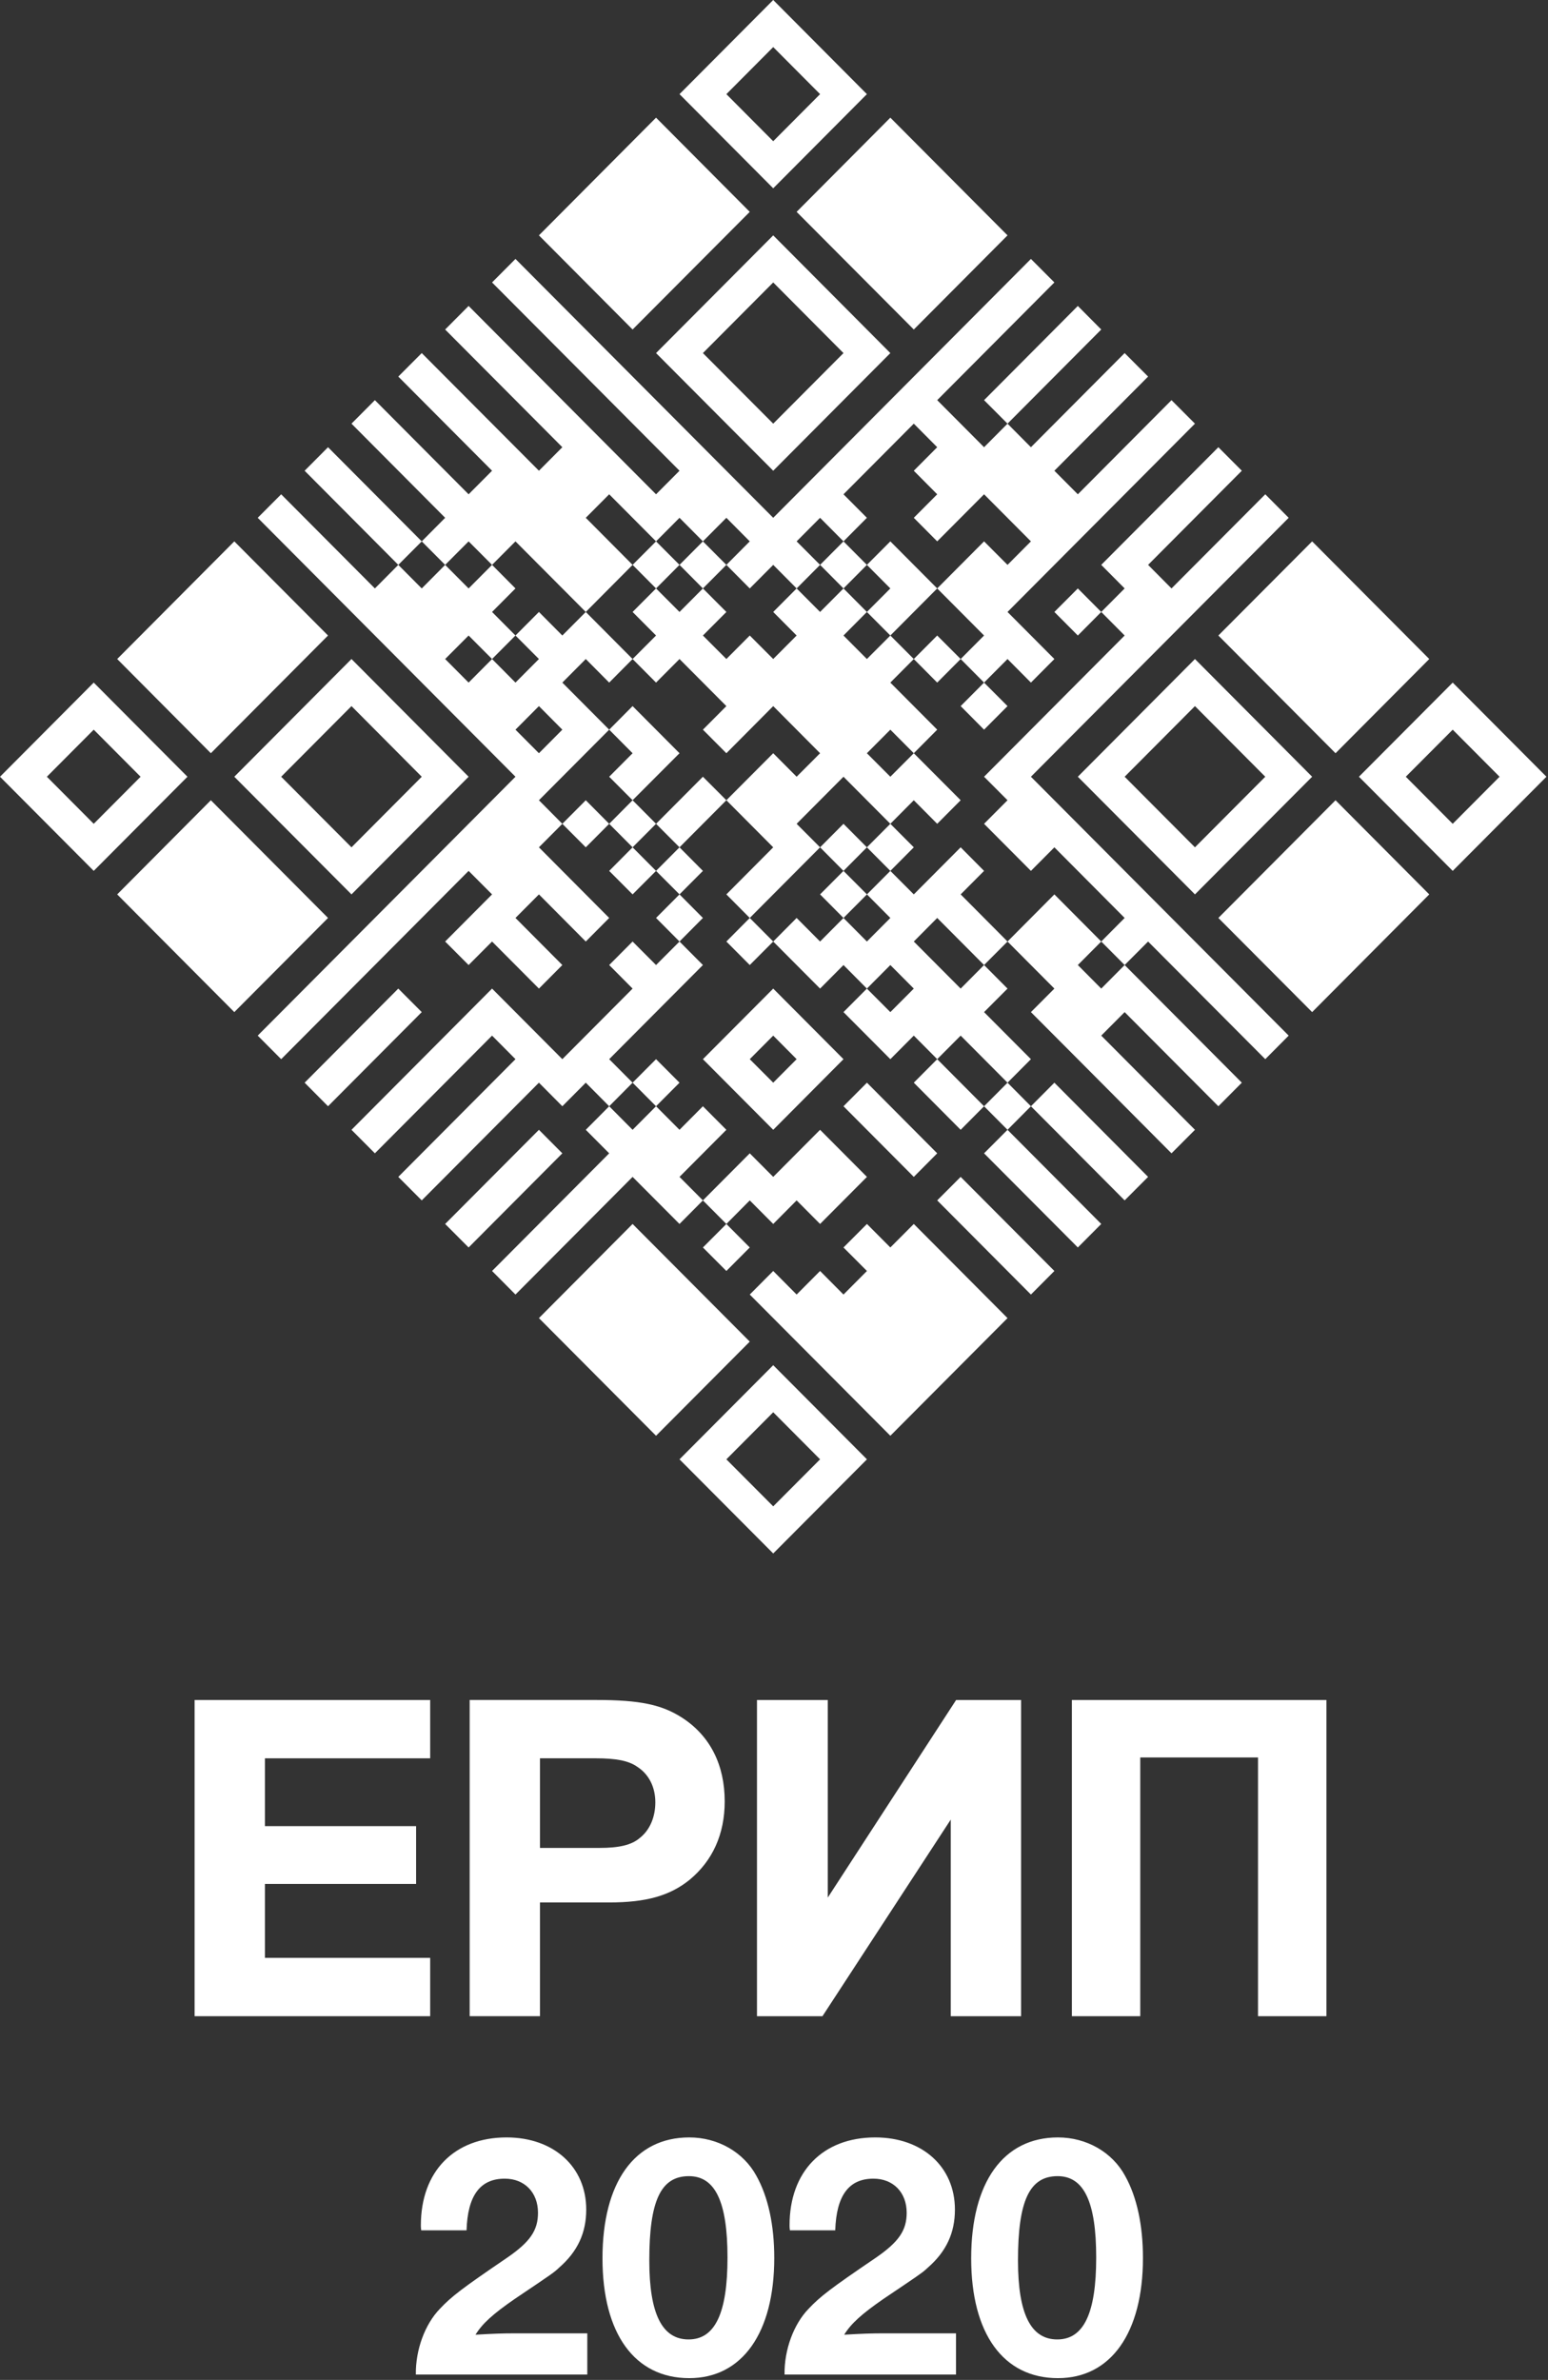 <svg width="175" height="269" viewBox="0 0 175 269" fill="none" xmlns="http://www.w3.org/2000/svg">
<rect x="0" y="0" width="175" height="269" fill="#333333" stroke="none"/>
<path fill-rule="evenodd" clip-rule="evenodd" d="M63.205 256.314C62.596 256.883 62.596 256.883 58.197 259.843C55.732 261.543 54.521 262.639 53.755 263.892C55.816 263.771 56.823 263.735 58.275 263.735H66.393V268.396H47.011C46.969 265.557 48.066 262.681 49.718 260.974C51.049 259.558 52.225 258.662 57.347 255.176C59.933 253.396 60.819 252.095 60.819 250.109C60.819 247.797 59.288 246.253 57.064 246.253C54.28 246.253 52.863 248.16 52.743 252.095H47.62C47.578 251.852 47.578 251.568 47.578 251.526C47.578 245.448 51.333 241.592 57.269 241.592C62.596 241.592 66.273 244.916 66.273 249.746C66.273 252.379 65.302 254.486 63.205 256.314ZM77.922 268.801C83.895 268.801 87.529 263.692 87.529 255.218C87.529 251.526 86.848 248.324 85.51 245.933C84.057 243.257 81.153 241.592 77.922 241.592C71.745 241.592 68.111 246.659 68.111 255.26C68.111 263.771 71.745 268.801 77.922 268.801ZM73.402 255.502C73.402 248.771 74.692 245.969 77.88 245.969C80.869 245.969 82.243 248.893 82.243 255.176C82.243 261.465 80.827 264.425 77.844 264.425C74.855 264.425 73.402 261.543 73.402 255.502ZM104.657 256.524C104.194 256.938 103.675 257.288 99.877 259.843C97.419 261.543 96.201 262.639 95.436 263.892C97.497 263.771 98.503 263.735 99.956 263.735H108.074V268.396H88.692C88.65 265.557 89.747 262.681 91.398 260.974C92.73 259.558 93.905 258.662 99.034 255.176C101.613 253.396 102.499 252.095 102.499 250.109C102.499 247.797 100.968 246.253 98.744 246.253C95.96 246.253 94.55 248.16 94.423 252.095H89.301C89.258 251.852 89.258 251.568 89.258 251.526C89.258 245.448 93.013 241.592 98.949 241.592C104.277 241.592 107.953 244.916 107.953 249.746C107.953 252.379 106.983 254.486 104.886 256.314C104.802 256.391 104.73 256.459 104.657 256.524ZM129.209 255.218C129.209 263.692 125.575 268.801 119.603 268.801C113.425 268.801 109.791 263.771 109.791 255.26C109.791 246.659 113.425 241.592 119.603 241.592C122.833 241.592 125.738 243.257 127.19 245.933C128.528 248.324 129.209 251.526 129.209 255.218ZM119.561 245.969C116.372 245.969 115.083 248.771 115.083 255.502C115.083 261.543 116.535 264.425 119.524 264.425C122.514 264.425 123.924 261.465 123.924 255.176C123.924 248.893 122.55 245.969 119.561 245.969Z" fill="white"/>
<path fill-rule="evenodd" clip-rule="evenodd" d="M84.76 119.718L87.412 122.375L90.058 119.718L87.412 117.055L84.76 119.718ZM87.412 111.74L95.355 119.718L87.412 127.702L79.463 119.718L87.412 111.74ZM119.197 69.169L121.848 71.832L124.494 69.169L121.848 66.511L119.197 69.169ZM137.735 103.756L148.336 114.398L161.576 101.093L150.981 90.451L137.735 103.756ZM145.684 58.527L143.038 55.87L132.437 66.511L129.791 63.848L140.386 53.207L137.735 50.549L124.494 63.848L127.14 66.511L124.494 69.169L127.14 71.832L111.247 87.794L113.899 90.451L111.247 93.115L116.545 98.436L119.197 95.772L127.14 103.756L124.494 106.42L127.14 109.077L129.791 106.42L143.038 119.718L145.684 117.055L116.545 87.794L145.684 58.527ZM74.165 61.191L71.514 63.848L74.165 66.511L76.817 63.848L74.165 61.191ZM169.525 87.794L164.228 82.474L158.924 87.794L164.228 93.115L169.525 87.794ZM174.823 87.794L164.228 98.436L153.627 87.794L164.228 77.153L174.823 87.794ZM63.571 93.115L66.222 95.772L68.868 93.115L66.222 90.451L63.571 93.115ZM63.571 82.474L60.925 79.81L58.273 82.474L60.925 85.137L63.571 82.474ZM60.925 90.451L63.571 93.115L60.925 95.772L68.868 103.756L66.222 106.42L60.925 101.093L58.273 103.756L63.571 109.077L60.925 111.74L55.627 106.42L52.976 109.077L50.324 106.42L55.627 101.093L52.976 98.436L31.786 119.718L29.134 117.055L58.273 87.794L29.134 58.527L31.786 55.87L42.381 66.511L45.026 63.848L47.678 66.511L50.324 63.848L52.976 66.511L55.627 63.848L58.273 66.511L55.627 69.169L58.273 71.832L55.627 74.489L52.976 71.832L50.324 74.489L52.976 77.153L55.627 74.489L58.273 77.153L60.925 74.489L58.273 71.832L60.925 69.169L63.571 71.832L66.222 69.169L71.514 74.489L68.868 77.153L66.222 74.489L63.571 77.153L68.868 82.474L60.925 90.451ZM90.058 93.115L95.355 87.794L100.653 93.115L103.304 90.451L105.95 93.115L108.602 90.451L103.304 85.137L100.653 87.794L98.001 85.137L100.653 82.474L103.304 85.137L105.95 82.474L100.653 77.153L103.304 74.489L100.653 71.832L98.001 74.489L95.355 71.832L98.001 69.169L95.355 66.511L92.709 69.169L90.058 66.511L87.412 69.169L90.058 71.832L87.412 74.489L84.76 71.832L82.115 74.489L79.463 71.832L82.115 69.169L79.463 66.511L76.817 69.169L74.165 66.511L71.514 69.169L74.165 71.832L71.514 74.489L74.165 77.153L76.817 74.489L82.115 79.81L79.463 82.474L82.115 85.137L87.412 79.81L92.709 85.137L90.058 87.794L87.412 85.137L82.115 90.451L87.412 95.772L82.115 101.093L84.76 103.756L92.709 95.772L90.058 93.115ZM74.165 93.115L76.817 95.772L82.115 90.451L79.463 87.794L74.165 93.115ZM71.514 90.451L68.868 93.115L71.514 95.772L74.165 93.115L71.514 90.451ZM121.848 109.077L124.494 106.42L119.197 101.093L113.899 106.42L119.197 111.74L116.545 114.398L121.848 119.718L132.437 130.36L135.089 127.702L124.494 117.055L127.14 114.398L137.735 125.039L140.386 122.375L127.14 109.077L124.494 111.74L121.848 109.077ZM111.247 98.436L108.602 95.772L103.304 101.093L100.653 98.436L98.007 101.093L100.653 103.756L98.001 106.42L95.355 103.756L92.709 106.42L90.058 103.756L87.412 106.42L92.709 111.74L95.355 109.077L98.001 111.74L100.653 109.077L103.304 111.74L100.653 114.398L98.001 111.74L95.355 114.398L100.653 119.718L103.304 117.055L105.95 119.718L108.602 117.055L113.899 122.375L116.545 119.718L111.247 114.398L113.899 111.74L111.247 109.077L108.602 111.74L103.304 106.42L105.95 103.756L111.247 109.077L113.899 106.42L108.602 101.093L111.247 98.436ZM79.463 61.191L76.817 63.848L79.463 66.511L82.115 63.848L79.463 61.191ZM95.355 61.191L92.709 63.848L95.355 66.511L98.001 63.848L95.355 61.191ZM103.304 74.489L105.95 77.153L108.602 74.489L105.95 71.832L103.304 74.489ZM52.976 61.191L55.627 63.848L58.273 61.191L66.222 69.169L71.514 63.848L66.222 58.527L68.868 55.87L74.165 61.191L76.817 58.527L79.463 61.191L82.115 58.527L84.76 61.191L82.115 63.848L84.76 66.511L87.412 63.848L90.058 66.511L92.709 63.848L90.058 61.191L92.709 58.527L95.355 61.191L98.001 58.527L95.355 55.87L103.304 47.886L105.95 50.549L103.304 53.207L105.95 55.87L103.304 58.527L105.95 61.191L111.247 55.87L116.545 61.191L113.899 63.848L111.247 61.191L105.95 66.511L111.247 71.832L108.602 74.489L111.247 77.153L113.899 74.489L116.545 77.153L119.197 74.489L113.899 69.169L135.089 47.886L132.437 45.229L121.848 55.87L119.197 53.207L129.791 42.565L127.14 39.908L116.545 50.549L113.899 47.886L111.247 50.549L105.95 45.229L119.197 31.924L116.545 29.267L105.95 39.908L87.412 58.527L58.273 29.267L55.627 31.924L76.817 53.207L74.165 55.87L52.976 34.581L50.324 37.245L63.571 50.549L60.925 53.207L47.678 39.908L45.026 42.565L55.627 53.207L52.976 55.87L42.381 45.229L39.735 47.886L50.324 58.527L47.678 61.191L50.324 63.848L52.976 61.191ZM100.653 61.191L98.001 63.848L100.653 66.511L98.001 69.169L100.653 71.832L105.95 66.511L100.653 61.191ZM95.355 93.115L92.709 95.772L95.355 98.436L98.001 95.772L95.355 93.115ZM60.925 127.702L50.324 138.344L52.976 141.001L63.571 130.36L60.925 127.702ZM31.786 87.794L39.735 95.772L47.678 87.794L39.735 79.81L31.786 87.794ZM39.735 74.489L52.976 87.794L39.735 101.093L26.488 87.794L39.735 74.489ZM45.026 111.74L34.438 122.375L37.083 125.039L47.678 114.398L45.026 111.74ZM71.514 138.344L60.925 148.985L74.165 162.284L84.76 151.642L71.514 138.344ZM129.791 133.023L119.197 122.375L116.545 125.039L127.14 135.68L129.791 133.023ZM105.95 135.68L116.545 146.322L119.197 143.658L108.602 133.023L105.95 135.68ZM105.95 130.36L98.007 122.375L95.355 125.039L103.304 133.023L105.95 130.36ZM100.653 141.001L98.007 138.344L95.355 141.001L98.007 143.658L95.355 146.322L92.709 143.658L90.058 146.322L87.412 143.658L84.76 146.322L100.653 162.284L113.899 148.985L103.304 138.344L100.653 141.001ZM82.115 164.947L87.412 170.262L92.709 164.947L87.412 159.626L82.115 164.947ZM87.412 154.306L98.007 164.947L87.412 175.588L76.817 164.947L87.412 154.306ZM103.304 37.245L113.899 26.603L100.653 13.299L90.058 23.946L103.304 37.245ZM95.355 39.908L87.412 31.924L79.463 39.908L87.412 47.886L95.355 39.908ZM87.412 53.207L74.165 39.908L87.412 26.603L100.653 39.908L87.412 53.207ZM23.837 90.451L13.248 101.093L26.488 114.398L37.083 103.756L23.837 90.451ZM143.038 87.794L135.089 79.81L127.14 87.794L135.089 95.772L143.038 87.794ZM135.089 101.093L121.848 87.794L135.089 74.489L148.336 87.794L135.089 101.093ZM15.893 87.794L10.596 82.474L5.299 87.794L10.596 93.115L15.893 87.794ZM21.191 87.794L10.596 98.436L0.001 87.794L10.596 77.153L21.191 87.794ZM92.709 10.641L87.412 5.321L82.115 10.641L87.412 15.962L92.709 10.641ZM87.412 21.283L76.817 10.641L87.412 0L98.001 10.641L87.412 21.283ZM84.76 23.946L74.165 13.299L60.925 26.603L71.514 37.245L84.76 23.946ZM37.083 71.832L26.488 61.191L13.248 74.489L23.837 85.137L37.083 71.832ZM121.848 34.581L111.247 45.229L113.899 47.886L124.494 37.245L121.848 34.581ZM37.083 50.549L34.438 53.207L45.026 63.848L47.678 61.191L37.083 50.549ZM68.868 98.436L71.514 101.093L74.165 98.436L71.514 95.772L68.868 98.436ZM121.848 141.001L124.494 138.344L113.899 127.702L111.247 130.36L121.848 141.001ZM150.981 85.137L161.576 74.489L148.336 61.191L137.735 71.832L150.981 85.137ZM100.653 98.436L103.304 95.772L100.653 93.115L98.001 95.772L100.653 98.436ZM92.709 101.093L95.355 103.756L98.007 101.093L95.355 98.436L92.709 101.093ZM68.868 87.794L71.514 90.451L76.817 85.137L71.514 79.81L68.868 82.474L71.514 85.137L68.868 87.794ZM111.247 82.474L113.899 79.81L111.247 77.153L108.602 79.81L111.247 82.474ZM76.817 101.093L79.463 98.436L76.817 95.772L74.165 98.436L76.817 101.093ZM82.115 106.42L84.76 109.077L87.412 106.42L84.76 103.756L82.115 106.42ZM113.899 127.702L116.545 125.039L113.899 122.375L111.247 125.039L113.899 127.702ZM76.817 122.375L74.165 119.718L71.514 122.375L74.165 125.039L76.817 122.375ZM103.304 122.375L108.602 127.702L111.247 125.039L105.95 119.718L103.304 122.375ZM82.115 143.658L84.76 141.001L82.115 138.344L79.463 141.001L82.115 143.658ZM71.514 106.42L68.868 109.077L71.514 111.74L63.571 119.718L55.627 111.74L39.735 127.702L42.381 130.36L55.627 117.055L58.273 119.718L45.026 133.023L47.678 135.68L60.925 122.375L63.571 125.039L66.222 122.375L68.868 125.039L71.514 122.375L68.868 119.718L79.463 109.077L76.817 106.42L74.165 109.077L71.514 106.42ZM68.868 125.039L66.222 127.702L68.868 130.36L55.627 143.658L58.273 146.322L71.514 133.023L76.817 138.344L79.463 135.68L76.817 133.023L82.115 127.702L79.463 125.039L76.817 127.702L74.165 125.039L71.514 127.702L68.868 125.039ZM76.817 106.42L79.463 103.756L76.817 101.093L74.165 103.756L76.817 106.42ZM82.115 138.344L79.463 135.68L84.76 130.36L87.412 133.023L92.709 127.702L98.007 133.023L92.709 138.344L90.058 135.68L87.412 138.344L84.76 135.68L82.115 138.344Z" fill="white"/>
<path fill-rule="evenodd" clip-rule="evenodd" d="M22 192.149V227.889H48.63V221.297H29.949V212.941H47.04V206.407H29.949V198.742H48.63V192.149H22Z" fill="white"/>
<path fill-rule="evenodd" clip-rule="evenodd" d="M68.876 215.033H61.045V227.887H53.096V192.147H67.398C72.388 192.147 74.855 192.686 77.157 194.182C80.283 196.223 81.927 199.488 81.927 203.616C81.927 207.315 80.556 210.313 77.976 212.458C75.733 214.279 73.046 215.033 68.876 215.033ZM67.345 198.74H61.045V208.869H67.784C69.973 208.869 71.403 208.545 72.328 207.744C73.426 206.886 74.084 205.437 74.084 203.72C74.084 202.01 73.372 200.56 72.055 199.708C71.07 199.007 69.647 198.74 67.345 198.74Z" fill="white"/>
<path fill-rule="evenodd" clip-rule="evenodd" d="M107.483 205.665V227.89H115.433V192.15H108.088L93.578 214.484V192.15H85.576V227.89H92.979L107.483 205.665Z" fill="white"/>
<path fill-rule="evenodd" clip-rule="evenodd" d="M121.176 192.149V227.889H128.905V198.643H142.217V227.889H149.953V192.149H121.176Z" fill="white"/>
</svg>
